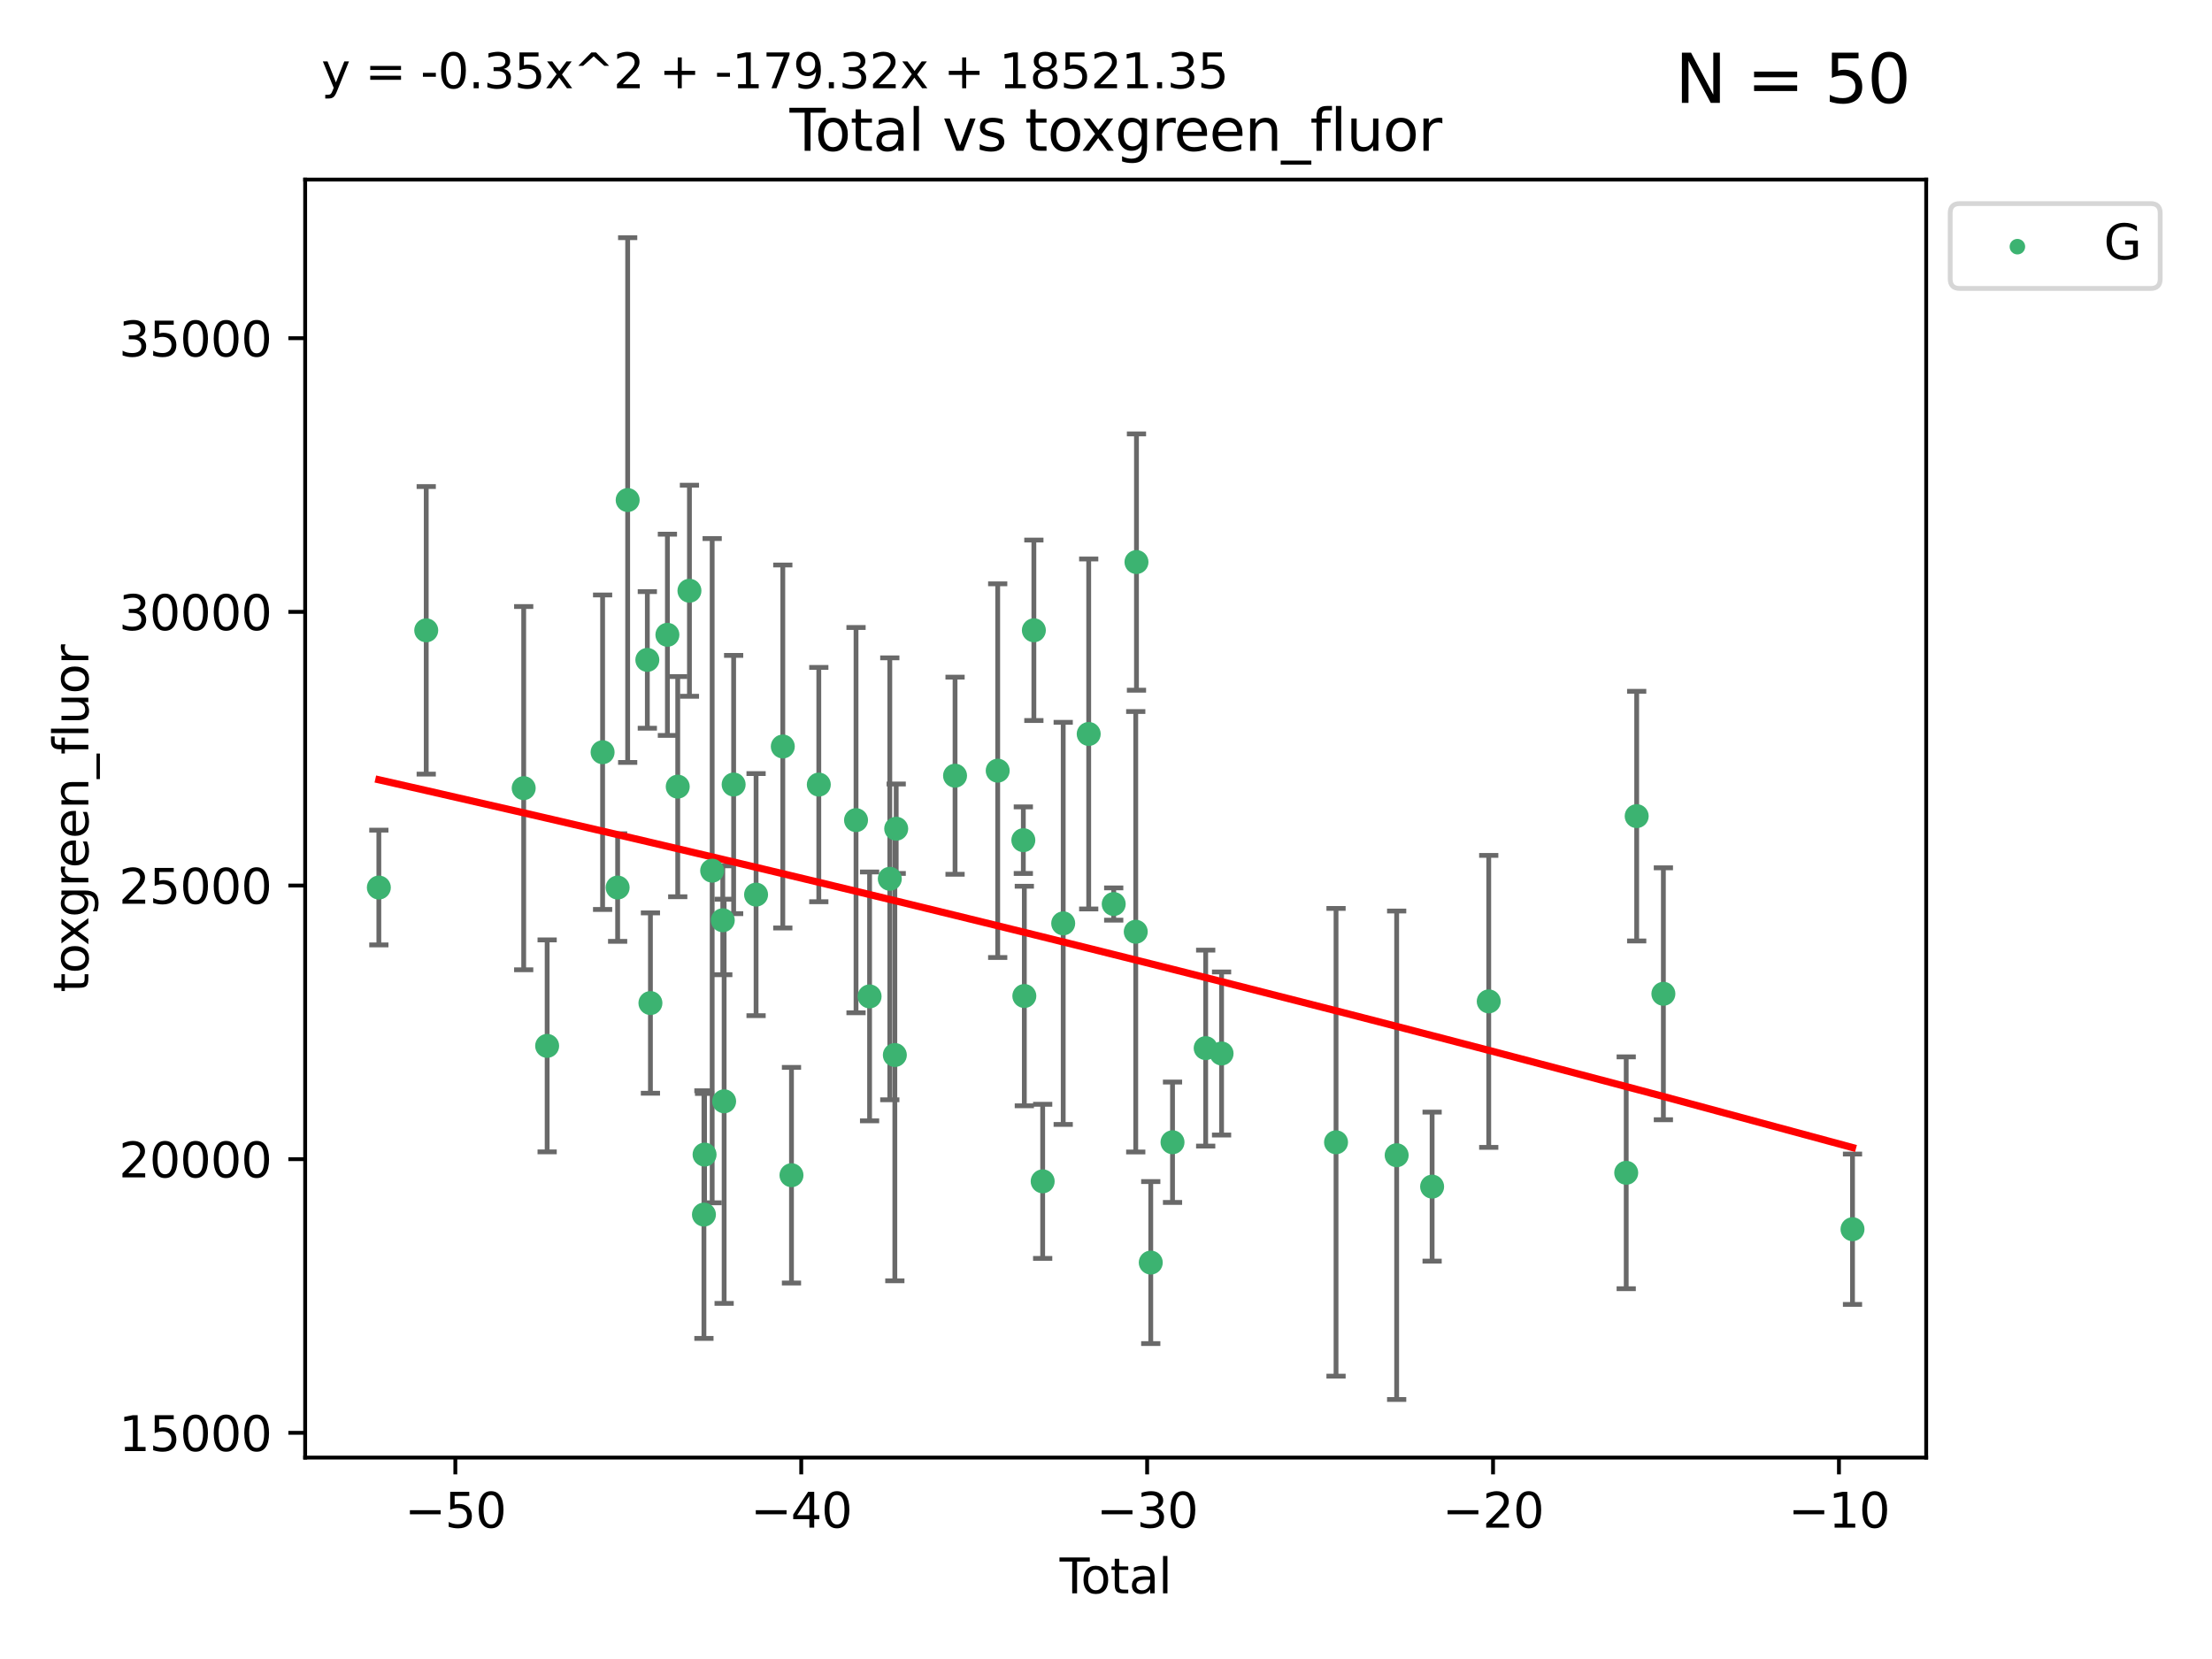 <?xml version="1.0" encoding="utf-8" standalone="no"?>
<!DOCTYPE svg PUBLIC "-//W3C//DTD SVG 1.1//EN"
  "http://www.w3.org/Graphics/SVG/1.1/DTD/svg11.dtd">
<svg xmlns:xlink="http://www.w3.org/1999/xlink" width="460.8pt" height="345.6pt" viewBox="0 0 460.8 345.6" xmlns="http://www.w3.org/2000/svg" version="1.1">
 <defs>
  <style type="text/css">*{stroke-linejoin: round; stroke-linecap: butt}</style>
 </defs>
 <g id="figure_1">
  <g id="patch_1">
   <path d="M 0 345.6 
L 460.8 345.6 
L 460.8 0 
L 0 0 
z
" style="fill: #ffffff"/>
  </g>
  <g id="axes_1">
   <g id="patch_2">
    <path d="M 63.571 303.64 
L 401.26 303.64 
L 401.26 37.411 
L 63.571 37.411 
z
" style="fill: #ffffff"/>
   </g>
   <g id="PathCollection_1">
    <defs>
     <path id="m274860a051" d="M 0 1.118 
C 0.297 1.118 0.581 1 0.791 0.791 
C 1 0.581 1.118 0.297 1.118 0 
C 1.118 -0.297 1 -0.581 0.791 -0.791 
C 0.581 -1 0.297 -1.118 0 -1.118 
C -0.297 -1.118 -0.581 -1 -0.791 -0.791 
C -1 -0.581 -1.118 -0.297 -1.118 0 
C -1.118 0.297 -1 0.581 -0.791 0.791 
C -0.581 1 -0.297 1.118 0 1.118 
z
" style="stroke: #3cb371"/>
    </defs>
    <g clip-path="url(#pc80947f5ad)">
     <use xlink:href="#m274860a051" x="78.921" y="184.891" style="fill: #3cb371; stroke: #3cb371"/>
     <use xlink:href="#m274860a051" x="88.792" y="131.311" style="fill: #3cb371; stroke: #3cb371"/>
     <use xlink:href="#m274860a051" x="109.096" y="164.185" style="fill: #3cb371; stroke: #3cb371"/>
     <use xlink:href="#m274860a051" x="113.98" y="217.876" style="fill: #3cb371; stroke: #3cb371"/>
     <use xlink:href="#m274860a051" x="125.533" y="156.702" style="fill: #3cb371; stroke: #3cb371"/>
     <use xlink:href="#m274860a051" x="128.664" y="184.893" style="fill: #3cb371; stroke: #3cb371"/>
     <use xlink:href="#m274860a051" x="130.755" y="104.172" style="fill: #3cb371; stroke: #3cb371"/>
     <use xlink:href="#m274860a051" x="134.852" y="137.469" style="fill: #3cb371; stroke: #3cb371"/>
     <use xlink:href="#m274860a051" x="135.497" y="208.956" style="fill: #3cb371; stroke: #3cb371"/>
     <use xlink:href="#m274860a051" x="139.033" y="132.24" style="fill: #3cb371; stroke: #3cb371"/>
     <use xlink:href="#m274860a051" x="141.185" y="163.873" style="fill: #3cb371; stroke: #3cb371"/>
     <use xlink:href="#m274860a051" x="143.623" y="123.063" style="fill: #3cb371; stroke: #3cb371"/>
     <use xlink:href="#m274860a051" x="146.642" y="253.019" style="fill: #3cb371; stroke: #3cb371"/>
     <use xlink:href="#m274860a051" x="146.775" y="240.522" style="fill: #3cb371; stroke: #3cb371"/>
     <use xlink:href="#m274860a051" x="148.358" y="181.376" style="fill: #3cb371; stroke: #3cb371"/>
     <use xlink:href="#m274860a051" x="150.568" y="191.705" style="fill: #3cb371; stroke: #3cb371"/>
     <use xlink:href="#m274860a051" x="150.85" y="229.421" style="fill: #3cb371; stroke: #3cb371"/>
     <use xlink:href="#m274860a051" x="152.831" y="163.43" style="fill: #3cb371; stroke: #3cb371"/>
     <use xlink:href="#m274860a051" x="157.504" y="186.366" style="fill: #3cb371; stroke: #3cb371"/>
     <use xlink:href="#m274860a051" x="163.072" y="155.508" style="fill: #3cb371; stroke: #3cb371"/>
     <use xlink:href="#m274860a051" x="164.88" y="244.816" style="fill: #3cb371; stroke: #3cb371"/>
     <use xlink:href="#m274860a051" x="170.572" y="163.442" style="fill: #3cb371; stroke: #3cb371"/>
     <use xlink:href="#m274860a051" x="178.327" y="170.85" style="fill: #3cb371; stroke: #3cb371"/>
     <use xlink:href="#m274860a051" x="181.15" y="207.57" style="fill: #3cb371; stroke: #3cb371"/>
     <use xlink:href="#m274860a051" x="185.362" y="183.07" style="fill: #3cb371; stroke: #3cb371"/>
     <use xlink:href="#m274860a051" x="186.412" y="219.779" style="fill: #3cb371; stroke: #3cb371"/>
     <use xlink:href="#m274860a051" x="186.695" y="172.638" style="fill: #3cb371; stroke: #3cb371"/>
     <use xlink:href="#m274860a051" x="198.955" y="161.592" style="fill: #3cb371; stroke: #3cb371"/>
     <use xlink:href="#m274860a051" x="207.84" y="160.543" style="fill: #3cb371; stroke: #3cb371"/>
     <use xlink:href="#m274860a051" x="213.179" y="175.023" style="fill: #3cb371; stroke: #3cb371"/>
     <use xlink:href="#m274860a051" x="213.387" y="207.486" style="fill: #3cb371; stroke: #3cb371"/>
     <use xlink:href="#m274860a051" x="215.374" y="131.299" style="fill: #3cb371; stroke: #3cb371"/>
     <use xlink:href="#m274860a051" x="217.208" y="246.092" style="fill: #3cb371; stroke: #3cb371"/>
     <use xlink:href="#m274860a051" x="221.485" y="192.354" style="fill: #3cb371; stroke: #3cb371"/>
     <use xlink:href="#m274860a051" x="226.798" y="152.899" style="fill: #3cb371; stroke: #3cb371"/>
     <use xlink:href="#m274860a051" x="232.007" y="188.327" style="fill: #3cb371; stroke: #3cb371"/>
     <use xlink:href="#m274860a051" x="236.597" y="194.101" style="fill: #3cb371; stroke: #3cb371"/>
     <use xlink:href="#m274860a051" x="236.748" y="117.085" style="fill: #3cb371; stroke: #3cb371"/>
     <use xlink:href="#m274860a051" x="239.724" y="263.017" style="fill: #3cb371; stroke: #3cb371"/>
     <use xlink:href="#m274860a051" x="244.258" y="237.951" style="fill: #3cb371; stroke: #3cb371"/>
     <use xlink:href="#m274860a051" x="251.167" y="218.342" style="fill: #3cb371; stroke: #3cb371"/>
     <use xlink:href="#m274860a051" x="254.476" y="219.463" style="fill: #3cb371; stroke: #3cb371"/>
     <use xlink:href="#m274860a051" x="278.321" y="237.957" style="fill: #3cb371; stroke: #3cb371"/>
     <use xlink:href="#m274860a051" x="290.95" y="240.658" style="fill: #3cb371; stroke: #3cb371"/>
     <use xlink:href="#m274860a051" x="298.336" y="247.196" style="fill: #3cb371; stroke: #3cb371"/>
     <use xlink:href="#m274860a051" x="310.132" y="208.607" style="fill: #3cb371; stroke: #3cb371"/>
     <use xlink:href="#m274860a051" x="338.77" y="244.314" style="fill: #3cb371; stroke: #3cb371"/>
     <use xlink:href="#m274860a051" x="340.952" y="170.014" style="fill: #3cb371; stroke: #3cb371"/>
     <use xlink:href="#m274860a051" x="346.513" y="207.023" style="fill: #3cb371; stroke: #3cb371"/>
     <use xlink:href="#m274860a051" x="385.911" y="256.066" style="fill: #3cb371; stroke: #3cb371"/>
    </g>
   </g>
   <g id="matplotlib.axis_1">
    <g id="xtick_1">
     <g id="line2d_1">
      <defs>
       <path id="m1e9ccffe07" d="M 0 0 
L 0 3.5 
" style="stroke: #000000; stroke-width: 0.8"/>
      </defs>
      <g>
       <use xlink:href="#m1e9ccffe07" x="94.856" y="303.64" style="stroke: #000000; stroke-width: 0.8"/>
      </g>
     </g>
     <g id="text_1">
      <!-- −50 -->
      <g transform="translate(84.304 318.238)scale(0.1 -0.1)">
       <defs>
        <path id="DejaVuSans-2212" d="M 678 2272 
L 4684 2272 
L 4684 1741 
L 678 1741 
L 678 2272 
z
" transform="scale(0.016)"/>
        <path id="DejaVuSans-35" d="M 691 4666 
L 3169 4666 
L 3169 4134 
L 1269 4134 
L 1269 2991 
Q 1406 3038 1543 3061 
Q 1681 3084 1819 3084 
Q 2600 3084 3056 2656 
Q 3513 2228 3513 1497 
Q 3513 744 3044 326 
Q 2575 -91 1722 -91 
Q 1428 -91 1123 -41 
Q 819 9 494 109 
L 494 744 
Q 775 591 1075 516 
Q 1375 441 1709 441 
Q 2250 441 2565 725 
Q 2881 1009 2881 1497 
Q 2881 1984 2565 2268 
Q 2250 2553 1709 2553 
Q 1456 2553 1204 2497 
Q 953 2441 691 2322 
L 691 4666 
z
" transform="scale(0.016)"/>
        <path id="DejaVuSans-30" d="M 2034 4250 
Q 1547 4250 1301 3770 
Q 1056 3291 1056 2328 
Q 1056 1369 1301 889 
Q 1547 409 2034 409 
Q 2525 409 2770 889 
Q 3016 1369 3016 2328 
Q 3016 3291 2770 3770 
Q 2525 4250 2034 4250 
z
M 2034 4750 
Q 2819 4750 3233 4129 
Q 3647 3509 3647 2328 
Q 3647 1150 3233 529 
Q 2819 -91 2034 -91 
Q 1250 -91 836 529 
Q 422 1150 422 2328 
Q 422 3509 836 4129 
Q 1250 4750 2034 4750 
z
" transform="scale(0.016)"/>
       </defs>
       <use xlink:href="#DejaVuSans-2212"/>
       <use xlink:href="#DejaVuSans-35" x="83.789"/>
       <use xlink:href="#DejaVuSans-30" x="147.412"/>
      </g>
     </g>
    </g>
    <g id="xtick_2">
     <g id="line2d_2">
      <g>
       <use xlink:href="#m1e9ccffe07" x="166.914" y="303.64" style="stroke: #000000; stroke-width: 0.8"/>
      </g>
     </g>
     <g id="text_2">
      <!-- −40 -->
      <g transform="translate(156.361 318.238)scale(0.1 -0.1)">
       <defs>
        <path id="DejaVuSans-34" d="M 2419 4116 
L 825 1625 
L 2419 1625 
L 2419 4116 
z
M 2253 4666 
L 3047 4666 
L 3047 1625 
L 3713 1625 
L 3713 1100 
L 3047 1100 
L 3047 0 
L 2419 0 
L 2419 1100 
L 313 1100 
L 313 1709 
L 2253 4666 
z
" transform="scale(0.016)"/>
       </defs>
       <use xlink:href="#DejaVuSans-2212"/>
       <use xlink:href="#DejaVuSans-34" x="83.789"/>
       <use xlink:href="#DejaVuSans-30" x="147.412"/>
      </g>
     </g>
    </g>
    <g id="xtick_3">
     <g id="line2d_3">
      <g>
       <use xlink:href="#m1e9ccffe07" x="238.971" y="303.64" style="stroke: #000000; stroke-width: 0.8"/>
      </g>
     </g>
     <g id="text_3">
      <!-- −30 -->
      <g transform="translate(228.419 318.238)scale(0.1 -0.1)">
       <defs>
        <path id="DejaVuSans-33" d="M 2597 2516 
Q 3050 2419 3304 2112 
Q 3559 1806 3559 1356 
Q 3559 666 3084 287 
Q 2609 -91 1734 -91 
Q 1441 -91 1130 -33 
Q 819 25 488 141 
L 488 750 
Q 750 597 1062 519 
Q 1375 441 1716 441 
Q 2309 441 2620 675 
Q 2931 909 2931 1356 
Q 2931 1769 2642 2001 
Q 2353 2234 1838 2234 
L 1294 2234 
L 1294 2753 
L 1863 2753 
Q 2328 2753 2575 2939 
Q 2822 3125 2822 3475 
Q 2822 3834 2567 4026 
Q 2313 4219 1838 4219 
Q 1578 4219 1281 4162 
Q 984 4106 628 3988 
L 628 4550 
Q 988 4650 1302 4700 
Q 1616 4750 1894 4750 
Q 2613 4750 3031 4423 
Q 3450 4097 3450 3541 
Q 3450 3153 3228 2886 
Q 3006 2619 2597 2516 
z
" transform="scale(0.016)"/>
       </defs>
       <use xlink:href="#DejaVuSans-2212"/>
       <use xlink:href="#DejaVuSans-33" x="83.789"/>
       <use xlink:href="#DejaVuSans-30" x="147.412"/>
      </g>
     </g>
    </g>
    <g id="xtick_4">
     <g id="line2d_4">
      <g>
       <use xlink:href="#m1e9ccffe07" x="311.029" y="303.64" style="stroke: #000000; stroke-width: 0.8"/>
      </g>
     </g>
     <g id="text_4">
      <!-- −20 -->
      <g transform="translate(300.476 318.238)scale(0.1 -0.1)">
       <defs>
        <path id="DejaVuSans-32" d="M 1228 531 
L 3431 531 
L 3431 0 
L 469 0 
L 469 531 
Q 828 903 1448 1529 
Q 2069 2156 2228 2338 
Q 2531 2678 2651 2914 
Q 2772 3150 2772 3378 
Q 2772 3750 2511 3984 
Q 2250 4219 1831 4219 
Q 1534 4219 1204 4116 
Q 875 4013 500 3803 
L 500 4441 
Q 881 4594 1212 4672 
Q 1544 4750 1819 4750 
Q 2544 4750 2975 4387 
Q 3406 4025 3406 3419 
Q 3406 3131 3298 2873 
Q 3191 2616 2906 2266 
Q 2828 2175 2409 1742 
Q 1991 1309 1228 531 
z
" transform="scale(0.016)"/>
       </defs>
       <use xlink:href="#DejaVuSans-2212"/>
       <use xlink:href="#DejaVuSans-32" x="83.789"/>
       <use xlink:href="#DejaVuSans-30" x="147.412"/>
      </g>
     </g>
    </g>
    <g id="xtick_5">
     <g id="line2d_5">
      <g>
       <use xlink:href="#m1e9ccffe07" x="383.086" y="303.64" style="stroke: #000000; stroke-width: 0.8"/>
      </g>
     </g>
     <g id="text_5">
      <!-- −10 -->
      <g transform="translate(372.534 318.238)scale(0.1 -0.1)">
       <defs>
        <path id="DejaVuSans-31" d="M 794 531 
L 1825 531 
L 1825 4091 
L 703 3866 
L 703 4441 
L 1819 4666 
L 2450 4666 
L 2450 531 
L 3481 531 
L 3481 0 
L 794 0 
L 794 531 
z
" transform="scale(0.016)"/>
       </defs>
       <use xlink:href="#DejaVuSans-2212"/>
       <use xlink:href="#DejaVuSans-31" x="83.789"/>
       <use xlink:href="#DejaVuSans-30" x="147.412"/>
      </g>
     </g>
    </g>
    <g id="text_6">
     <!-- Total -->
     <g transform="translate(220.739 331.917)scale(0.1 -0.1)">
      <defs>
       <path id="DejaVuSans-54" d="M -19 4666 
L 3928 4666 
L 3928 4134 
L 2272 4134 
L 2272 0 
L 1638 0 
L 1638 4134 
L -19 4134 
L -19 4666 
z
" transform="scale(0.016)"/>
       <path id="DejaVuSans-6f" d="M 1959 3097 
Q 1497 3097 1228 2736 
Q 959 2375 959 1747 
Q 959 1119 1226 758 
Q 1494 397 1959 397 
Q 2419 397 2687 759 
Q 2956 1122 2956 1747 
Q 2956 2369 2687 2733 
Q 2419 3097 1959 3097 
z
M 1959 3584 
Q 2709 3584 3137 3096 
Q 3566 2609 3566 1747 
Q 3566 888 3137 398 
Q 2709 -91 1959 -91 
Q 1206 -91 779 398 
Q 353 888 353 1747 
Q 353 2609 779 3096 
Q 1206 3584 1959 3584 
z
" transform="scale(0.016)"/>
       <path id="DejaVuSans-74" d="M 1172 4494 
L 1172 3500 
L 2356 3500 
L 2356 3053 
L 1172 3053 
L 1172 1153 
Q 1172 725 1289 603 
Q 1406 481 1766 481 
L 2356 481 
L 2356 0 
L 1766 0 
Q 1100 0 847 248 
Q 594 497 594 1153 
L 594 3053 
L 172 3053 
L 172 3500 
L 594 3500 
L 594 4494 
L 1172 4494 
z
" transform="scale(0.016)"/>
       <path id="DejaVuSans-61" d="M 2194 1759 
Q 1497 1759 1228 1600 
Q 959 1441 959 1056 
Q 959 750 1161 570 
Q 1363 391 1709 391 
Q 2188 391 2477 730 
Q 2766 1069 2766 1631 
L 2766 1759 
L 2194 1759 
z
M 3341 1997 
L 3341 0 
L 2766 0 
L 2766 531 
Q 2569 213 2275 61 
Q 1981 -91 1556 -91 
Q 1019 -91 701 211 
Q 384 513 384 1019 
Q 384 1609 779 1909 
Q 1175 2209 1959 2209 
L 2766 2209 
L 2766 2266 
Q 2766 2663 2505 2880 
Q 2244 3097 1772 3097 
Q 1472 3097 1187 3025 
Q 903 2953 641 2809 
L 641 3341 
Q 956 3463 1253 3523 
Q 1550 3584 1831 3584 
Q 2591 3584 2966 3190 
Q 3341 2797 3341 1997 
z
" transform="scale(0.016)"/>
       <path id="DejaVuSans-6c" d="M 603 4863 
L 1178 4863 
L 1178 0 
L 603 0 
L 603 4863 
z
" transform="scale(0.016)"/>
      </defs>
      <use xlink:href="#DejaVuSans-54"/>
      <use xlink:href="#DejaVuSans-6f" x="44.084"/>
      <use xlink:href="#DejaVuSans-74" x="105.266"/>
      <use xlink:href="#DejaVuSans-61" x="144.475"/>
      <use xlink:href="#DejaVuSans-6c" x="205.754"/>
     </g>
    </g>
   </g>
   <g id="matplotlib.axis_2">
    <g id="ytick_1">
     <g id="line2d_6">
      <defs>
       <path id="mdd8351ba05" d="M 0 0 
L -3.5 0 
" style="stroke: #000000; stroke-width: 0.8"/>
      </defs>
      <g>
       <use xlink:href="#mdd8351ba05" x="63.571" y="298.481" style="stroke: #000000; stroke-width: 0.8"/>
      </g>
     </g>
     <g id="text_7">
      <!-- 15000 -->
      <g transform="translate(24.759 302.28)scale(0.1 -0.1)">
       <use xlink:href="#DejaVuSans-31"/>
       <use xlink:href="#DejaVuSans-35" x="63.623"/>
       <use xlink:href="#DejaVuSans-30" x="127.246"/>
       <use xlink:href="#DejaVuSans-30" x="190.869"/>
       <use xlink:href="#DejaVuSans-30" x="254.492"/>
      </g>
     </g>
    </g>
    <g id="ytick_2">
     <g id="line2d_7">
      <g>
       <use xlink:href="#mdd8351ba05" x="63.571" y="241.475" style="stroke: #000000; stroke-width: 0.8"/>
      </g>
     </g>
     <g id="text_8">
      <!-- 20000 -->
      <g transform="translate(24.759 245.274)scale(0.1 -0.1)">
       <use xlink:href="#DejaVuSans-32"/>
       <use xlink:href="#DejaVuSans-30" x="63.623"/>
       <use xlink:href="#DejaVuSans-30" x="127.246"/>
       <use xlink:href="#DejaVuSans-30" x="190.869"/>
       <use xlink:href="#DejaVuSans-30" x="254.492"/>
      </g>
     </g>
    </g>
    <g id="ytick_3">
     <g id="line2d_8">
      <g>
       <use xlink:href="#mdd8351ba05" x="63.571" y="184.469" style="stroke: #000000; stroke-width: 0.8"/>
      </g>
     </g>
     <g id="text_9">
      <!-- 25000 -->
      <g transform="translate(24.759 188.268)scale(0.1 -0.1)">
       <use xlink:href="#DejaVuSans-32"/>
       <use xlink:href="#DejaVuSans-35" x="63.623"/>
       <use xlink:href="#DejaVuSans-30" x="127.246"/>
       <use xlink:href="#DejaVuSans-30" x="190.869"/>
       <use xlink:href="#DejaVuSans-30" x="254.492"/>
      </g>
     </g>
    </g>
    <g id="ytick_4">
     <g id="line2d_9">
      <g>
       <use xlink:href="#mdd8351ba05" x="63.571" y="127.463" style="stroke: #000000; stroke-width: 0.8"/>
      </g>
     </g>
     <g id="text_10">
      <!-- 30000 -->
      <g transform="translate(24.759 131.263)scale(0.1 -0.1)">
       <use xlink:href="#DejaVuSans-33"/>
       <use xlink:href="#DejaVuSans-30" x="63.623"/>
       <use xlink:href="#DejaVuSans-30" x="127.246"/>
       <use xlink:href="#DejaVuSans-30" x="190.869"/>
       <use xlink:href="#DejaVuSans-30" x="254.492"/>
      </g>
     </g>
    </g>
    <g id="ytick_5">
     <g id="line2d_10">
      <g>
       <use xlink:href="#mdd8351ba05" x="63.571" y="70.458" style="stroke: #000000; stroke-width: 0.8"/>
      </g>
     </g>
     <g id="text_11">
      <!-- 35000 -->
      <g transform="translate(24.759 74.257)scale(0.1 -0.1)">
       <use xlink:href="#DejaVuSans-33"/>
       <use xlink:href="#DejaVuSans-35" x="63.623"/>
       <use xlink:href="#DejaVuSans-30" x="127.246"/>
       <use xlink:href="#DejaVuSans-30" x="190.869"/>
       <use xlink:href="#DejaVuSans-30" x="254.492"/>
      </g>
     </g>
    </g>
    <g id="text_12">
     <!-- toxgreen_fluor -->
     <g transform="translate(18.401 206.72)rotate(-90)scale(0.1 -0.1)">
      <defs>
       <path id="DejaVuSans-78" d="M 3513 3500 
L 2247 1797 
L 3578 0 
L 2900 0 
L 1881 1375 
L 863 0 
L 184 0 
L 1544 1831 
L 300 3500 
L 978 3500 
L 1906 2253 
L 2834 3500 
L 3513 3500 
z
" transform="scale(0.016)"/>
       <path id="DejaVuSans-67" d="M 2906 1791 
Q 2906 2416 2648 2759 
Q 2391 3103 1925 3103 
Q 1463 3103 1205 2759 
Q 947 2416 947 1791 
Q 947 1169 1205 825 
Q 1463 481 1925 481 
Q 2391 481 2648 825 
Q 2906 1169 2906 1791 
z
M 3481 434 
Q 3481 -459 3084 -895 
Q 2688 -1331 1869 -1331 
Q 1566 -1331 1297 -1286 
Q 1028 -1241 775 -1147 
L 775 -588 
Q 1028 -725 1275 -790 
Q 1522 -856 1778 -856 
Q 2344 -856 2625 -561 
Q 2906 -266 2906 331 
L 2906 616 
Q 2728 306 2450 153 
Q 2172 0 1784 0 
Q 1141 0 747 490 
Q 353 981 353 1791 
Q 353 2603 747 3093 
Q 1141 3584 1784 3584 
Q 2172 3584 2450 3431 
Q 2728 3278 2906 2969 
L 2906 3500 
L 3481 3500 
L 3481 434 
z
" transform="scale(0.016)"/>
       <path id="DejaVuSans-72" d="M 2631 2963 
Q 2534 3019 2420 3045 
Q 2306 3072 2169 3072 
Q 1681 3072 1420 2755 
Q 1159 2438 1159 1844 
L 1159 0 
L 581 0 
L 581 3500 
L 1159 3500 
L 1159 2956 
Q 1341 3275 1631 3429 
Q 1922 3584 2338 3584 
Q 2397 3584 2469 3576 
Q 2541 3569 2628 3553 
L 2631 2963 
z
" transform="scale(0.016)"/>
       <path id="DejaVuSans-65" d="M 3597 1894 
L 3597 1613 
L 953 1613 
Q 991 1019 1311 708 
Q 1631 397 2203 397 
Q 2534 397 2845 478 
Q 3156 559 3463 722 
L 3463 178 
Q 3153 47 2828 -22 
Q 2503 -91 2169 -91 
Q 1331 -91 842 396 
Q 353 884 353 1716 
Q 353 2575 817 3079 
Q 1281 3584 2069 3584 
Q 2775 3584 3186 3129 
Q 3597 2675 3597 1894 
z
M 3022 2063 
Q 3016 2534 2758 2815 
Q 2500 3097 2075 3097 
Q 1594 3097 1305 2825 
Q 1016 2553 972 2059 
L 3022 2063 
z
" transform="scale(0.016)"/>
       <path id="DejaVuSans-6e" d="M 3513 2113 
L 3513 0 
L 2938 0 
L 2938 2094 
Q 2938 2591 2744 2837 
Q 2550 3084 2163 3084 
Q 1697 3084 1428 2787 
Q 1159 2491 1159 1978 
L 1159 0 
L 581 0 
L 581 3500 
L 1159 3500 
L 1159 2956 
Q 1366 3272 1645 3428 
Q 1925 3584 2291 3584 
Q 2894 3584 3203 3211 
Q 3513 2838 3513 2113 
z
" transform="scale(0.016)"/>
       <path id="DejaVuSans-5f" d="M 3263 -1063 
L 3263 -1509 
L -63 -1509 
L -63 -1063 
L 3263 -1063 
z
" transform="scale(0.016)"/>
       <path id="DejaVuSans-66" d="M 2375 4863 
L 2375 4384 
L 1825 4384 
Q 1516 4384 1395 4259 
Q 1275 4134 1275 3809 
L 1275 3500 
L 2222 3500 
L 2222 3053 
L 1275 3053 
L 1275 0 
L 697 0 
L 697 3053 
L 147 3053 
L 147 3500 
L 697 3500 
L 697 3744 
Q 697 4328 969 4595 
Q 1241 4863 1831 4863 
L 2375 4863 
z
" transform="scale(0.016)"/>
       <path id="DejaVuSans-75" d="M 544 1381 
L 544 3500 
L 1119 3500 
L 1119 1403 
Q 1119 906 1312 657 
Q 1506 409 1894 409 
Q 2359 409 2629 706 
Q 2900 1003 2900 1516 
L 2900 3500 
L 3475 3500 
L 3475 0 
L 2900 0 
L 2900 538 
Q 2691 219 2414 64 
Q 2138 -91 1772 -91 
Q 1169 -91 856 284 
Q 544 659 544 1381 
z
M 1991 3584 
L 1991 3584 
z
" transform="scale(0.016)"/>
      </defs>
      <use xlink:href="#DejaVuSans-74"/>
      <use xlink:href="#DejaVuSans-6f" x="39.209"/>
      <use xlink:href="#DejaVuSans-78" x="97.266"/>
      <use xlink:href="#DejaVuSans-67" x="156.445"/>
      <use xlink:href="#DejaVuSans-72" x="219.922"/>
      <use xlink:href="#DejaVuSans-65" x="258.785"/>
      <use xlink:href="#DejaVuSans-65" x="320.309"/>
      <use xlink:href="#DejaVuSans-6e" x="381.832"/>
      <use xlink:href="#DejaVuSans-5f" x="445.211"/>
      <use xlink:href="#DejaVuSans-66" x="495.211"/>
      <use xlink:href="#DejaVuSans-6c" x="530.416"/>
      <use xlink:href="#DejaVuSans-75" x="558.199"/>
      <use xlink:href="#DejaVuSans-6f" x="621.578"/>
      <use xlink:href="#DejaVuSans-72" x="682.76"/>
     </g>
    </g>
   </g>
   <g id="LineCollection_1">
    <path d="M 78.921 196.843 
L 78.921 172.938 
" clip-path="url(#pc80947f5ad)" style="fill: none; stroke: #696969"/>
    <path d="M 88.792 161.264 
L 88.792 101.358 
" clip-path="url(#pc80947f5ad)" style="fill: none; stroke: #696969"/>
    <path d="M 109.096 202.018 
L 109.096 126.353 
" clip-path="url(#pc80947f5ad)" style="fill: none; stroke: #696969"/>
    <path d="M 113.98 239.955 
L 113.98 195.797 
" clip-path="url(#pc80947f5ad)" style="fill: none; stroke: #696969"/>
    <path d="M 125.533 189.458 
L 125.533 123.946 
" clip-path="url(#pc80947f5ad)" style="fill: none; stroke: #696969"/>
    <path d="M 128.664 196.101 
L 128.664 173.685 
" clip-path="url(#pc80947f5ad)" style="fill: none; stroke: #696969"/>
    <path d="M 130.755 158.831 
L 130.755 49.513 
" clip-path="url(#pc80947f5ad)" style="fill: none; stroke: #696969"/>
    <path d="M 134.852 151.699 
L 134.852 123.239 
" clip-path="url(#pc80947f5ad)" style="fill: none; stroke: #696969"/>
    <path d="M 135.497 227.743 
L 135.497 190.169 
" clip-path="url(#pc80947f5ad)" style="fill: none; stroke: #696969"/>
    <path d="M 139.033 153.198 
L 139.033 111.281 
" clip-path="url(#pc80947f5ad)" style="fill: none; stroke: #696969"/>
    <path d="M 141.185 186.805 
L 141.185 140.941 
" clip-path="url(#pc80947f5ad)" style="fill: none; stroke: #696969"/>
    <path d="M 143.623 145.046 
L 143.623 101.081 
" clip-path="url(#pc80947f5ad)" style="fill: none; stroke: #696969"/>
    <path d="M 146.642 278.815 
L 146.642 227.224 
" clip-path="url(#pc80947f5ad)" style="fill: none; stroke: #696969"/>
    <path d="M 146.775 253.262 
L 146.775 227.782 
" clip-path="url(#pc80947f5ad)" style="fill: none; stroke: #696969"/>
    <path d="M 148.358 250.563 
L 148.358 112.19 
" clip-path="url(#pc80947f5ad)" style="fill: none; stroke: #696969"/>
    <path d="M 150.568 203.047 
L 150.568 180.363 
" clip-path="url(#pc80947f5ad)" style="fill: none; stroke: #696969"/>
    <path d="M 150.85 271.525 
L 150.85 187.317 
" clip-path="url(#pc80947f5ad)" style="fill: none; stroke: #696969"/>
    <path d="M 152.831 190.329 
L 152.831 136.532 
" clip-path="url(#pc80947f5ad)" style="fill: none; stroke: #696969"/>
    <path d="M 157.504 211.58 
L 157.504 161.153 
" clip-path="url(#pc80947f5ad)" style="fill: none; stroke: #696969"/>
    <path d="M 163.072 193.315 
L 163.072 117.701 
" clip-path="url(#pc80947f5ad)" style="fill: none; stroke: #696969"/>
    <path d="M 164.88 267.277 
L 164.88 222.356 
" clip-path="url(#pc80947f5ad)" style="fill: none; stroke: #696969"/>
    <path d="M 170.572 187.848 
L 170.572 139.036 
" clip-path="url(#pc80947f5ad)" style="fill: none; stroke: #696969"/>
    <path d="M 178.327 210.979 
L 178.327 130.72 
" clip-path="url(#pc80947f5ad)" style="fill: none; stroke: #696969"/>
    <path d="M 181.15 233.489 
L 181.15 181.651 
" clip-path="url(#pc80947f5ad)" style="fill: none; stroke: #696969"/>
    <path d="M 185.362 229.1 
L 185.362 137.04 
" clip-path="url(#pc80947f5ad)" style="fill: none; stroke: #696969"/>
    <path d="M 186.412 266.813 
L 186.412 172.745 
" clip-path="url(#pc80947f5ad)" style="fill: none; stroke: #696969"/>
    <path d="M 186.695 181.958 
L 186.695 163.318 
" clip-path="url(#pc80947f5ad)" style="fill: none; stroke: #696969"/>
    <path d="M 198.955 182.124 
L 198.955 141.059 
" clip-path="url(#pc80947f5ad)" style="fill: none; stroke: #696969"/>
    <path d="M 207.84 199.464 
L 207.84 121.623 
" clip-path="url(#pc80947f5ad)" style="fill: none; stroke: #696969"/>
    <path d="M 213.179 181.96 
L 213.179 168.086 
" clip-path="url(#pc80947f5ad)" style="fill: none; stroke: #696969"/>
    <path d="M 213.387 230.354 
L 213.387 184.618 
" clip-path="url(#pc80947f5ad)" style="fill: none; stroke: #696969"/>
    <path d="M 215.374 150.098 
L 215.374 112.499 
" clip-path="url(#pc80947f5ad)" style="fill: none; stroke: #696969"/>
    <path d="M 217.208 262.142 
L 217.208 230.042 
" clip-path="url(#pc80947f5ad)" style="fill: none; stroke: #696969"/>
    <path d="M 221.485 234.237 
L 221.485 150.471 
" clip-path="url(#pc80947f5ad)" style="fill: none; stroke: #696969"/>
    <path d="M 226.798 189.35 
L 226.798 116.448 
" clip-path="url(#pc80947f5ad)" style="fill: none; stroke: #696969"/>
    <path d="M 232.007 191.686 
L 232.007 184.968 
" clip-path="url(#pc80947f5ad)" style="fill: none; stroke: #696969"/>
    <path d="M 236.597 239.977 
L 236.597 148.224 
" clip-path="url(#pc80947f5ad)" style="fill: none; stroke: #696969"/>
    <path d="M 236.748 143.781 
L 236.748 90.389 
" clip-path="url(#pc80947f5ad)" style="fill: none; stroke: #696969"/>
    <path d="M 239.724 279.891 
L 239.724 246.142 
" clip-path="url(#pc80947f5ad)" style="fill: none; stroke: #696969"/>
    <path d="M 244.258 250.49 
L 244.258 225.412 
" clip-path="url(#pc80947f5ad)" style="fill: none; stroke: #696969"/>
    <path d="M 251.167 238.752 
L 251.167 197.932 
" clip-path="url(#pc80947f5ad)" style="fill: none; stroke: #696969"/>
    <path d="M 254.476 236.447 
L 254.476 202.478 
" clip-path="url(#pc80947f5ad)" style="fill: none; stroke: #696969"/>
    <path d="M 278.321 286.673 
L 278.321 189.242 
" clip-path="url(#pc80947f5ad)" style="fill: none; stroke: #696969"/>
    <path d="M 290.95 291.539 
L 290.95 189.778 
" clip-path="url(#pc80947f5ad)" style="fill: none; stroke: #696969"/>
    <path d="M 298.336 262.719 
L 298.336 231.673 
" clip-path="url(#pc80947f5ad)" style="fill: none; stroke: #696969"/>
    <path d="M 310.132 239.021 
L 310.132 178.192 
" clip-path="url(#pc80947f5ad)" style="fill: none; stroke: #696969"/>
    <path d="M 338.77 268.463 
L 338.77 220.165 
" clip-path="url(#pc80947f5ad)" style="fill: none; stroke: #696969"/>
    <path d="M 340.952 196.017 
L 340.952 144.011 
" clip-path="url(#pc80947f5ad)" style="fill: none; stroke: #696969"/>
    <path d="M 346.513 233.263 
L 346.513 180.782 
" clip-path="url(#pc80947f5ad)" style="fill: none; stroke: #696969"/>
    <path d="M 385.911 271.727 
L 385.911 240.405 
" clip-path="url(#pc80947f5ad)" style="fill: none; stroke: #696969"/>
   </g>
   <g id="line2d_11">
    <defs>
     <path id="m82b55303de" d="M 2 0 
L -2 -0 
" style="stroke: #696969"/>
    </defs>
    <g clip-path="url(#pc80947f5ad)">
     <use xlink:href="#m82b55303de" x="78.921" y="196.843" style="fill: #696969; stroke: #696969"/>
     <use xlink:href="#m82b55303de" x="88.792" y="161.264" style="fill: #696969; stroke: #696969"/>
     <use xlink:href="#m82b55303de" x="109.096" y="202.018" style="fill: #696969; stroke: #696969"/>
     <use xlink:href="#m82b55303de" x="113.98" y="239.955" style="fill: #696969; stroke: #696969"/>
     <use xlink:href="#m82b55303de" x="125.533" y="189.458" style="fill: #696969; stroke: #696969"/>
     <use xlink:href="#m82b55303de" x="128.664" y="196.101" style="fill: #696969; stroke: #696969"/>
     <use xlink:href="#m82b55303de" x="130.755" y="158.831" style="fill: #696969; stroke: #696969"/>
     <use xlink:href="#m82b55303de" x="134.852" y="151.699" style="fill: #696969; stroke: #696969"/>
     <use xlink:href="#m82b55303de" x="135.497" y="227.743" style="fill: #696969; stroke: #696969"/>
     <use xlink:href="#m82b55303de" x="139.033" y="153.198" style="fill: #696969; stroke: #696969"/>
     <use xlink:href="#m82b55303de" x="141.185" y="186.805" style="fill: #696969; stroke: #696969"/>
     <use xlink:href="#m82b55303de" x="143.623" y="145.046" style="fill: #696969; stroke: #696969"/>
     <use xlink:href="#m82b55303de" x="146.642" y="278.815" style="fill: #696969; stroke: #696969"/>
     <use xlink:href="#m82b55303de" x="146.775" y="253.262" style="fill: #696969; stroke: #696969"/>
     <use xlink:href="#m82b55303de" x="148.358" y="250.563" style="fill: #696969; stroke: #696969"/>
     <use xlink:href="#m82b55303de" x="150.568" y="203.047" style="fill: #696969; stroke: #696969"/>
     <use xlink:href="#m82b55303de" x="150.85" y="271.525" style="fill: #696969; stroke: #696969"/>
     <use xlink:href="#m82b55303de" x="152.831" y="190.329" style="fill: #696969; stroke: #696969"/>
     <use xlink:href="#m82b55303de" x="157.504" y="211.58" style="fill: #696969; stroke: #696969"/>
     <use xlink:href="#m82b55303de" x="163.072" y="193.315" style="fill: #696969; stroke: #696969"/>
     <use xlink:href="#m82b55303de" x="164.88" y="267.277" style="fill: #696969; stroke: #696969"/>
     <use xlink:href="#m82b55303de" x="170.572" y="187.848" style="fill: #696969; stroke: #696969"/>
     <use xlink:href="#m82b55303de" x="178.327" y="210.979" style="fill: #696969; stroke: #696969"/>
     <use xlink:href="#m82b55303de" x="181.15" y="233.489" style="fill: #696969; stroke: #696969"/>
     <use xlink:href="#m82b55303de" x="185.362" y="229.1" style="fill: #696969; stroke: #696969"/>
     <use xlink:href="#m82b55303de" x="186.412" y="266.813" style="fill: #696969; stroke: #696969"/>
     <use xlink:href="#m82b55303de" x="186.695" y="181.958" style="fill: #696969; stroke: #696969"/>
     <use xlink:href="#m82b55303de" x="198.955" y="182.124" style="fill: #696969; stroke: #696969"/>
     <use xlink:href="#m82b55303de" x="207.84" y="199.464" style="fill: #696969; stroke: #696969"/>
     <use xlink:href="#m82b55303de" x="213.179" y="181.96" style="fill: #696969; stroke: #696969"/>
     <use xlink:href="#m82b55303de" x="213.387" y="230.354" style="fill: #696969; stroke: #696969"/>
     <use xlink:href="#m82b55303de" x="215.374" y="150.098" style="fill: #696969; stroke: #696969"/>
     <use xlink:href="#m82b55303de" x="217.208" y="262.142" style="fill: #696969; stroke: #696969"/>
     <use xlink:href="#m82b55303de" x="221.485" y="234.237" style="fill: #696969; stroke: #696969"/>
     <use xlink:href="#m82b55303de" x="226.798" y="189.35" style="fill: #696969; stroke: #696969"/>
     <use xlink:href="#m82b55303de" x="232.007" y="191.686" style="fill: #696969; stroke: #696969"/>
     <use xlink:href="#m82b55303de" x="236.597" y="239.977" style="fill: #696969; stroke: #696969"/>
     <use xlink:href="#m82b55303de" x="236.748" y="143.781" style="fill: #696969; stroke: #696969"/>
     <use xlink:href="#m82b55303de" x="239.724" y="279.891" style="fill: #696969; stroke: #696969"/>
     <use xlink:href="#m82b55303de" x="244.258" y="250.49" style="fill: #696969; stroke: #696969"/>
     <use xlink:href="#m82b55303de" x="251.167" y="238.752" style="fill: #696969; stroke: #696969"/>
     <use xlink:href="#m82b55303de" x="254.476" y="236.447" style="fill: #696969; stroke: #696969"/>
     <use xlink:href="#m82b55303de" x="278.321" y="286.673" style="fill: #696969; stroke: #696969"/>
     <use xlink:href="#m82b55303de" x="290.95" y="291.539" style="fill: #696969; stroke: #696969"/>
     <use xlink:href="#m82b55303de" x="298.336" y="262.719" style="fill: #696969; stroke: #696969"/>
     <use xlink:href="#m82b55303de" x="310.132" y="239.021" style="fill: #696969; stroke: #696969"/>
     <use xlink:href="#m82b55303de" x="338.77" y="268.463" style="fill: #696969; stroke: #696969"/>
     <use xlink:href="#m82b55303de" x="340.952" y="196.017" style="fill: #696969; stroke: #696969"/>
     <use xlink:href="#m82b55303de" x="346.513" y="233.263" style="fill: #696969; stroke: #696969"/>
     <use xlink:href="#m82b55303de" x="385.911" y="271.727" style="fill: #696969; stroke: #696969"/>
    </g>
   </g>
   <g id="line2d_12">
    <g clip-path="url(#pc80947f5ad)">
     <use xlink:href="#m82b55303de" x="78.921" y="172.938" style="fill: #696969; stroke: #696969"/>
     <use xlink:href="#m82b55303de" x="88.792" y="101.358" style="fill: #696969; stroke: #696969"/>
     <use xlink:href="#m82b55303de" x="109.096" y="126.353" style="fill: #696969; stroke: #696969"/>
     <use xlink:href="#m82b55303de" x="113.98" y="195.797" style="fill: #696969; stroke: #696969"/>
     <use xlink:href="#m82b55303de" x="125.533" y="123.946" style="fill: #696969; stroke: #696969"/>
     <use xlink:href="#m82b55303de" x="128.664" y="173.685" style="fill: #696969; stroke: #696969"/>
     <use xlink:href="#m82b55303de" x="130.755" y="49.513" style="fill: #696969; stroke: #696969"/>
     <use xlink:href="#m82b55303de" x="134.852" y="123.239" style="fill: #696969; stroke: #696969"/>
     <use xlink:href="#m82b55303de" x="135.497" y="190.169" style="fill: #696969; stroke: #696969"/>
     <use xlink:href="#m82b55303de" x="139.033" y="111.281" style="fill: #696969; stroke: #696969"/>
     <use xlink:href="#m82b55303de" x="141.185" y="140.941" style="fill: #696969; stroke: #696969"/>
     <use xlink:href="#m82b55303de" x="143.623" y="101.081" style="fill: #696969; stroke: #696969"/>
     <use xlink:href="#m82b55303de" x="146.642" y="227.224" style="fill: #696969; stroke: #696969"/>
     <use xlink:href="#m82b55303de" x="146.775" y="227.782" style="fill: #696969; stroke: #696969"/>
     <use xlink:href="#m82b55303de" x="148.358" y="112.19" style="fill: #696969; stroke: #696969"/>
     <use xlink:href="#m82b55303de" x="150.568" y="180.363" style="fill: #696969; stroke: #696969"/>
     <use xlink:href="#m82b55303de" x="150.85" y="187.317" style="fill: #696969; stroke: #696969"/>
     <use xlink:href="#m82b55303de" x="152.831" y="136.532" style="fill: #696969; stroke: #696969"/>
     <use xlink:href="#m82b55303de" x="157.504" y="161.153" style="fill: #696969; stroke: #696969"/>
     <use xlink:href="#m82b55303de" x="163.072" y="117.701" style="fill: #696969; stroke: #696969"/>
     <use xlink:href="#m82b55303de" x="164.88" y="222.356" style="fill: #696969; stroke: #696969"/>
     <use xlink:href="#m82b55303de" x="170.572" y="139.036" style="fill: #696969; stroke: #696969"/>
     <use xlink:href="#m82b55303de" x="178.327" y="130.72" style="fill: #696969; stroke: #696969"/>
     <use xlink:href="#m82b55303de" x="181.15" y="181.651" style="fill: #696969; stroke: #696969"/>
     <use xlink:href="#m82b55303de" x="185.362" y="137.04" style="fill: #696969; stroke: #696969"/>
     <use xlink:href="#m82b55303de" x="186.412" y="172.745" style="fill: #696969; stroke: #696969"/>
     <use xlink:href="#m82b55303de" x="186.695" y="163.318" style="fill: #696969; stroke: #696969"/>
     <use xlink:href="#m82b55303de" x="198.955" y="141.059" style="fill: #696969; stroke: #696969"/>
     <use xlink:href="#m82b55303de" x="207.84" y="121.623" style="fill: #696969; stroke: #696969"/>
     <use xlink:href="#m82b55303de" x="213.179" y="168.086" style="fill: #696969; stroke: #696969"/>
     <use xlink:href="#m82b55303de" x="213.387" y="184.618" style="fill: #696969; stroke: #696969"/>
     <use xlink:href="#m82b55303de" x="215.374" y="112.499" style="fill: #696969; stroke: #696969"/>
     <use xlink:href="#m82b55303de" x="217.208" y="230.042" style="fill: #696969; stroke: #696969"/>
     <use xlink:href="#m82b55303de" x="221.485" y="150.471" style="fill: #696969; stroke: #696969"/>
     <use xlink:href="#m82b55303de" x="226.798" y="116.448" style="fill: #696969; stroke: #696969"/>
     <use xlink:href="#m82b55303de" x="232.007" y="184.968" style="fill: #696969; stroke: #696969"/>
     <use xlink:href="#m82b55303de" x="236.597" y="148.224" style="fill: #696969; stroke: #696969"/>
     <use xlink:href="#m82b55303de" x="236.748" y="90.389" style="fill: #696969; stroke: #696969"/>
     <use xlink:href="#m82b55303de" x="239.724" y="246.142" style="fill: #696969; stroke: #696969"/>
     <use xlink:href="#m82b55303de" x="244.258" y="225.412" style="fill: #696969; stroke: #696969"/>
     <use xlink:href="#m82b55303de" x="251.167" y="197.932" style="fill: #696969; stroke: #696969"/>
     <use xlink:href="#m82b55303de" x="254.476" y="202.478" style="fill: #696969; stroke: #696969"/>
     <use xlink:href="#m82b55303de" x="278.321" y="189.242" style="fill: #696969; stroke: #696969"/>
     <use xlink:href="#m82b55303de" x="290.95" y="189.778" style="fill: #696969; stroke: #696969"/>
     <use xlink:href="#m82b55303de" x="298.336" y="231.673" style="fill: #696969; stroke: #696969"/>
     <use xlink:href="#m82b55303de" x="310.132" y="178.192" style="fill: #696969; stroke: #696969"/>
     <use xlink:href="#m82b55303de" x="338.77" y="220.165" style="fill: #696969; stroke: #696969"/>
     <use xlink:href="#m82b55303de" x="340.952" y="144.011" style="fill: #696969; stroke: #696969"/>
     <use xlink:href="#m82b55303de" x="346.513" y="180.782" style="fill: #696969; stroke: #696969"/>
     <use xlink:href="#m82b55303de" x="385.911" y="240.405" style="fill: #696969; stroke: #696969"/>
    </g>
   </g>
   <g id="line2d_13">
    <path d="M 78.921 162.441 
L 88.792 164.68 
L 109.096 169.332 
L 113.98 170.46 
L 125.533 173.143 
L 128.664 173.874 
L 130.755 174.363 
L 134.852 175.323 
L 135.497 175.475 
L 139.033 176.306 
L 141.185 176.812 
L 143.623 177.387 
L 146.642 178.1 
L 146.775 178.131 
L 148.358 178.506 
L 150.568 179.029 
L 150.85 179.096 
L 152.831 179.566 
L 157.504 180.677 
L 163.072 182.005 
L 164.88 182.437 
L 170.572 183.801 
L 178.327 185.668 
L 181.15 186.35 
L 185.362 187.369 
L 186.412 187.624 
L 186.695 187.692 
L 198.955 190.678 
L 207.84 192.856 
L 213.179 194.17 
L 213.387 194.221 
L 215.374 194.712 
L 217.208 195.165 
L 221.485 196.224 
L 226.798 197.543 
L 232.007 198.841 
L 236.597 199.988 
L 236.748 200.025 
L 239.724 200.771 
L 244.258 201.909 
L 251.167 203.65 
L 254.476 204.486 
L 278.321 210.561 
L 290.95 213.814 
L 298.336 215.728 
L 310.132 218.802 
L 338.77 226.353 
L 340.952 226.934 
L 346.513 228.417 
L 385.911 239.057 
" clip-path="url(#pc80947f5ad)" style="fill: none; stroke: #ff0000; stroke-width: 1.5; stroke-linecap: square"/>
   </g>
   <g id="line2d_14">
    <defs>
     <path id="m3fcf9fef13" d="M 0 2 
C 0.53 2 1.039 1.789 1.414 1.414 
C 1.789 1.039 2 0.53 2 0 
C 2 -0.53 1.789 -1.039 1.414 -1.414 
C 1.039 -1.789 0.53 -2 0 -2 
C -0.53 -2 -1.039 -1.789 -1.414 -1.414 
C -1.789 -1.039 -2 -0.53 -2 0 
C -2 0.53 -1.789 1.039 -1.414 1.414 
C -1.039 1.789 -0.53 2 0 2 
z
" style="stroke: #3cb371"/>
    </defs>
    <g clip-path="url(#pc80947f5ad)">
     <use xlink:href="#m3fcf9fef13" x="78.921" y="184.891" style="fill: #3cb371; stroke: #3cb371"/>
     <use xlink:href="#m3fcf9fef13" x="88.792" y="131.311" style="fill: #3cb371; stroke: #3cb371"/>
     <use xlink:href="#m3fcf9fef13" x="109.096" y="164.185" style="fill: #3cb371; stroke: #3cb371"/>
     <use xlink:href="#m3fcf9fef13" x="113.98" y="217.876" style="fill: #3cb371; stroke: #3cb371"/>
     <use xlink:href="#m3fcf9fef13" x="125.533" y="156.702" style="fill: #3cb371; stroke: #3cb371"/>
     <use xlink:href="#m3fcf9fef13" x="128.664" y="184.893" style="fill: #3cb371; stroke: #3cb371"/>
     <use xlink:href="#m3fcf9fef13" x="130.755" y="104.172" style="fill: #3cb371; stroke: #3cb371"/>
     <use xlink:href="#m3fcf9fef13" x="134.852" y="137.469" style="fill: #3cb371; stroke: #3cb371"/>
     <use xlink:href="#m3fcf9fef13" x="135.497" y="208.956" style="fill: #3cb371; stroke: #3cb371"/>
     <use xlink:href="#m3fcf9fef13" x="139.033" y="132.24" style="fill: #3cb371; stroke: #3cb371"/>
     <use xlink:href="#m3fcf9fef13" x="141.185" y="163.873" style="fill: #3cb371; stroke: #3cb371"/>
     <use xlink:href="#m3fcf9fef13" x="143.623" y="123.063" style="fill: #3cb371; stroke: #3cb371"/>
     <use xlink:href="#m3fcf9fef13" x="146.642" y="253.019" style="fill: #3cb371; stroke: #3cb371"/>
     <use xlink:href="#m3fcf9fef13" x="146.775" y="240.522" style="fill: #3cb371; stroke: #3cb371"/>
     <use xlink:href="#m3fcf9fef13" x="148.358" y="181.376" style="fill: #3cb371; stroke: #3cb371"/>
     <use xlink:href="#m3fcf9fef13" x="150.568" y="191.705" style="fill: #3cb371; stroke: #3cb371"/>
     <use xlink:href="#m3fcf9fef13" x="150.85" y="229.421" style="fill: #3cb371; stroke: #3cb371"/>
     <use xlink:href="#m3fcf9fef13" x="152.831" y="163.43" style="fill: #3cb371; stroke: #3cb371"/>
     <use xlink:href="#m3fcf9fef13" x="157.504" y="186.366" style="fill: #3cb371; stroke: #3cb371"/>
     <use xlink:href="#m3fcf9fef13" x="163.072" y="155.508" style="fill: #3cb371; stroke: #3cb371"/>
     <use xlink:href="#m3fcf9fef13" x="164.88" y="244.816" style="fill: #3cb371; stroke: #3cb371"/>
     <use xlink:href="#m3fcf9fef13" x="170.572" y="163.442" style="fill: #3cb371; stroke: #3cb371"/>
     <use xlink:href="#m3fcf9fef13" x="178.327" y="170.85" style="fill: #3cb371; stroke: #3cb371"/>
     <use xlink:href="#m3fcf9fef13" x="181.15" y="207.57" style="fill: #3cb371; stroke: #3cb371"/>
     <use xlink:href="#m3fcf9fef13" x="185.362" y="183.07" style="fill: #3cb371; stroke: #3cb371"/>
     <use xlink:href="#m3fcf9fef13" x="186.412" y="219.779" style="fill: #3cb371; stroke: #3cb371"/>
     <use xlink:href="#m3fcf9fef13" x="186.695" y="172.638" style="fill: #3cb371; stroke: #3cb371"/>
     <use xlink:href="#m3fcf9fef13" x="198.955" y="161.592" style="fill: #3cb371; stroke: #3cb371"/>
     <use xlink:href="#m3fcf9fef13" x="207.84" y="160.543" style="fill: #3cb371; stroke: #3cb371"/>
     <use xlink:href="#m3fcf9fef13" x="213.179" y="175.023" style="fill: #3cb371; stroke: #3cb371"/>
     <use xlink:href="#m3fcf9fef13" x="213.387" y="207.486" style="fill: #3cb371; stroke: #3cb371"/>
     <use xlink:href="#m3fcf9fef13" x="215.374" y="131.299" style="fill: #3cb371; stroke: #3cb371"/>
     <use xlink:href="#m3fcf9fef13" x="217.208" y="246.092" style="fill: #3cb371; stroke: #3cb371"/>
     <use xlink:href="#m3fcf9fef13" x="221.485" y="192.354" style="fill: #3cb371; stroke: #3cb371"/>
     <use xlink:href="#m3fcf9fef13" x="226.798" y="152.899" style="fill: #3cb371; stroke: #3cb371"/>
     <use xlink:href="#m3fcf9fef13" x="232.007" y="188.327" style="fill: #3cb371; stroke: #3cb371"/>
     <use xlink:href="#m3fcf9fef13" x="236.597" y="194.101" style="fill: #3cb371; stroke: #3cb371"/>
     <use xlink:href="#m3fcf9fef13" x="236.748" y="117.085" style="fill: #3cb371; stroke: #3cb371"/>
     <use xlink:href="#m3fcf9fef13" x="239.724" y="263.017" style="fill: #3cb371; stroke: #3cb371"/>
     <use xlink:href="#m3fcf9fef13" x="244.258" y="237.951" style="fill: #3cb371; stroke: #3cb371"/>
     <use xlink:href="#m3fcf9fef13" x="251.167" y="218.342" style="fill: #3cb371; stroke: #3cb371"/>
     <use xlink:href="#m3fcf9fef13" x="254.476" y="219.463" style="fill: #3cb371; stroke: #3cb371"/>
     <use xlink:href="#m3fcf9fef13" x="278.321" y="237.957" style="fill: #3cb371; stroke: #3cb371"/>
     <use xlink:href="#m3fcf9fef13" x="290.95" y="240.658" style="fill: #3cb371; stroke: #3cb371"/>
     <use xlink:href="#m3fcf9fef13" x="298.336" y="247.196" style="fill: #3cb371; stroke: #3cb371"/>
     <use xlink:href="#m3fcf9fef13" x="310.132" y="208.607" style="fill: #3cb371; stroke: #3cb371"/>
     <use xlink:href="#m3fcf9fef13" x="338.77" y="244.314" style="fill: #3cb371; stroke: #3cb371"/>
     <use xlink:href="#m3fcf9fef13" x="340.952" y="170.014" style="fill: #3cb371; stroke: #3cb371"/>
     <use xlink:href="#m3fcf9fef13" x="346.513" y="207.023" style="fill: #3cb371; stroke: #3cb371"/>
     <use xlink:href="#m3fcf9fef13" x="385.911" y="256.066" style="fill: #3cb371; stroke: #3cb371"/>
    </g>
   </g>
   <g id="patch_3">
    <path d="M 63.571 303.64 
L 63.571 37.411 
" style="fill: none; stroke: #000000; stroke-width: 0.8; stroke-linejoin: miter; stroke-linecap: square"/>
   </g>
   <g id="patch_4">
    <path d="M 401.26 303.64 
L 401.26 37.411 
" style="fill: none; stroke: #000000; stroke-width: 0.8; stroke-linejoin: miter; stroke-linecap: square"/>
   </g>
   <g id="patch_5">
    <path d="M 63.571 303.64 
L 401.26 303.64 
" style="fill: none; stroke: #000000; stroke-width: 0.8; stroke-linejoin: miter; stroke-linecap: square"/>
   </g>
   <g id="patch_6">
    <path d="M 63.571 37.411 
L 401.26 37.411 
" style="fill: none; stroke: #000000; stroke-width: 0.8; stroke-linejoin: miter; stroke-linecap: square"/>
   </g>
   <g id="text_13">
    <!-- N = 50 -->
    <g transform="translate(348.964 21.426)scale(0.14 -0.14)">
     <defs>
      <path id="DejaVuSans-4e" d="M 628 4666 
L 1478 4666 
L 3547 763 
L 3547 4666 
L 4159 4666 
L 4159 0 
L 3309 0 
L 1241 3903 
L 1241 0 
L 628 0 
L 628 4666 
z
" transform="scale(0.016)"/>
      <path id="DejaVuSans-20" transform="scale(0.016)"/>
      <path id="DejaVuSans-3d" d="M 678 2906 
L 4684 2906 
L 4684 2381 
L 678 2381 
L 678 2906 
z
M 678 1631 
L 4684 1631 
L 4684 1100 
L 678 1100 
L 678 1631 
z
" transform="scale(0.016)"/>
     </defs>
     <use xlink:href="#DejaVuSans-4e"/>
     <use xlink:href="#DejaVuSans-20" x="74.805"/>
     <use xlink:href="#DejaVuSans-3d" x="106.592"/>
     <use xlink:href="#DejaVuSans-20" x="190.381"/>
     <use xlink:href="#DejaVuSans-35" x="222.168"/>
     <use xlink:href="#DejaVuSans-30" x="285.791"/>
    </g>
   </g>
   <g id="text_14">
    <!-- y = -0.35x^2 + -179.32x + 18521.35 -->
    <g transform="translate(66.948 18.387)scale(0.1 -0.1)">
     <defs>
      <path id="DejaVuSans-79" d="M 2059 -325 
Q 1816 -950 1584 -1140 
Q 1353 -1331 966 -1331 
L 506 -1331 
L 506 -850 
L 844 -850 
Q 1081 -850 1212 -737 
Q 1344 -625 1503 -206 
L 1606 56 
L 191 3500 
L 800 3500 
L 1894 763 
L 2988 3500 
L 3597 3500 
L 2059 -325 
z
" transform="scale(0.016)"/>
      <path id="DejaVuSans-2d" d="M 313 2009 
L 1997 2009 
L 1997 1497 
L 313 1497 
L 313 2009 
z
" transform="scale(0.016)"/>
      <path id="DejaVuSans-2e" d="M 684 794 
L 1344 794 
L 1344 0 
L 684 0 
L 684 794 
z
" transform="scale(0.016)"/>
      <path id="DejaVuSans-5e" d="M 2988 4666 
L 4684 2925 
L 4056 2925 
L 2681 4159 
L 1306 2925 
L 678 2925 
L 2375 4666 
L 2988 4666 
z
" transform="scale(0.016)"/>
      <path id="DejaVuSans-2b" d="M 2944 4013 
L 2944 2272 
L 4684 2272 
L 4684 1741 
L 2944 1741 
L 2944 0 
L 2419 0 
L 2419 1741 
L 678 1741 
L 678 2272 
L 2419 2272 
L 2419 4013 
L 2944 4013 
z
" transform="scale(0.016)"/>
      <path id="DejaVuSans-37" d="M 525 4666 
L 3525 4666 
L 3525 4397 
L 1831 0 
L 1172 0 
L 2766 4134 
L 525 4134 
L 525 4666 
z
" transform="scale(0.016)"/>
      <path id="DejaVuSans-39" d="M 703 97 
L 703 672 
Q 941 559 1184 500 
Q 1428 441 1663 441 
Q 2288 441 2617 861 
Q 2947 1281 2994 2138 
Q 2813 1869 2534 1725 
Q 2256 1581 1919 1581 
Q 1219 1581 811 2004 
Q 403 2428 403 3163 
Q 403 3881 828 4315 
Q 1253 4750 1959 4750 
Q 2769 4750 3195 4129 
Q 3622 3509 3622 2328 
Q 3622 1225 3098 567 
Q 2575 -91 1691 -91 
Q 1453 -91 1209 -44 
Q 966 3 703 97 
z
M 1959 2075 
Q 2384 2075 2632 2365 
Q 2881 2656 2881 3163 
Q 2881 3666 2632 3958 
Q 2384 4250 1959 4250 
Q 1534 4250 1286 3958 
Q 1038 3666 1038 3163 
Q 1038 2656 1286 2365 
Q 1534 2075 1959 2075 
z
" transform="scale(0.016)"/>
      <path id="DejaVuSans-38" d="M 2034 2216 
Q 1584 2216 1326 1975 
Q 1069 1734 1069 1313 
Q 1069 891 1326 650 
Q 1584 409 2034 409 
Q 2484 409 2743 651 
Q 3003 894 3003 1313 
Q 3003 1734 2745 1975 
Q 2488 2216 2034 2216 
z
M 1403 2484 
Q 997 2584 770 2862 
Q 544 3141 544 3541 
Q 544 4100 942 4425 
Q 1341 4750 2034 4750 
Q 2731 4750 3128 4425 
Q 3525 4100 3525 3541 
Q 3525 3141 3298 2862 
Q 3072 2584 2669 2484 
Q 3125 2378 3379 2068 
Q 3634 1759 3634 1313 
Q 3634 634 3220 271 
Q 2806 -91 2034 -91 
Q 1263 -91 848 271 
Q 434 634 434 1313 
Q 434 1759 690 2068 
Q 947 2378 1403 2484 
z
M 1172 3481 
Q 1172 3119 1398 2916 
Q 1625 2713 2034 2713 
Q 2441 2713 2670 2916 
Q 2900 3119 2900 3481 
Q 2900 3844 2670 4047 
Q 2441 4250 2034 4250 
Q 1625 4250 1398 4047 
Q 1172 3844 1172 3481 
z
" transform="scale(0.016)"/>
     </defs>
     <use xlink:href="#DejaVuSans-79"/>
     <use xlink:href="#DejaVuSans-20" x="59.18"/>
     <use xlink:href="#DejaVuSans-3d" x="90.967"/>
     <use xlink:href="#DejaVuSans-20" x="174.756"/>
     <use xlink:href="#DejaVuSans-2d" x="206.543"/>
     <use xlink:href="#DejaVuSans-30" x="242.627"/>
     <use xlink:href="#DejaVuSans-2e" x="306.25"/>
     <use xlink:href="#DejaVuSans-33" x="338.037"/>
     <use xlink:href="#DejaVuSans-35" x="401.66"/>
     <use xlink:href="#DejaVuSans-78" x="465.283"/>
     <use xlink:href="#DejaVuSans-5e" x="524.463"/>
     <use xlink:href="#DejaVuSans-32" x="608.252"/>
     <use xlink:href="#DejaVuSans-20" x="671.875"/>
     <use xlink:href="#DejaVuSans-2b" x="703.662"/>
     <use xlink:href="#DejaVuSans-20" x="787.451"/>
     <use xlink:href="#DejaVuSans-2d" x="819.238"/>
     <use xlink:href="#DejaVuSans-31" x="855.322"/>
     <use xlink:href="#DejaVuSans-37" x="918.945"/>
     <use xlink:href="#DejaVuSans-39" x="982.568"/>
     <use xlink:href="#DejaVuSans-2e" x="1046.191"/>
     <use xlink:href="#DejaVuSans-33" x="1077.979"/>
     <use xlink:href="#DejaVuSans-32" x="1141.602"/>
     <use xlink:href="#DejaVuSans-78" x="1205.225"/>
     <use xlink:href="#DejaVuSans-20" x="1264.404"/>
     <use xlink:href="#DejaVuSans-2b" x="1296.191"/>
     <use xlink:href="#DejaVuSans-20" x="1379.98"/>
     <use xlink:href="#DejaVuSans-31" x="1411.768"/>
     <use xlink:href="#DejaVuSans-38" x="1475.391"/>
     <use xlink:href="#DejaVuSans-35" x="1539.014"/>
     <use xlink:href="#DejaVuSans-32" x="1602.637"/>
     <use xlink:href="#DejaVuSans-31" x="1666.26"/>
     <use xlink:href="#DejaVuSans-2e" x="1729.883"/>
     <use xlink:href="#DejaVuSans-33" x="1761.67"/>
     <use xlink:href="#DejaVuSans-35" x="1825.293"/>
    </g>
   </g>
   <g id="text_15">
    <!-- Total vs toxgreen_fluor -->
    <g transform="translate(164.48 31.411)scale(0.12 -0.12)">
     <defs>
      <path id="DejaVuSans-76" d="M 191 3500 
L 800 3500 
L 1894 563 
L 2988 3500 
L 3597 3500 
L 2284 0 
L 1503 0 
L 191 3500 
z
" transform="scale(0.016)"/>
      <path id="DejaVuSans-73" d="M 2834 3397 
L 2834 2853 
Q 2591 2978 2328 3040 
Q 2066 3103 1784 3103 
Q 1356 3103 1142 2972 
Q 928 2841 928 2578 
Q 928 2378 1081 2264 
Q 1234 2150 1697 2047 
L 1894 2003 
Q 2506 1872 2764 1633 
Q 3022 1394 3022 966 
Q 3022 478 2636 193 
Q 2250 -91 1575 -91 
Q 1294 -91 989 -36 
Q 684 19 347 128 
L 347 722 
Q 666 556 975 473 
Q 1284 391 1588 391 
Q 1994 391 2212 530 
Q 2431 669 2431 922 
Q 2431 1156 2273 1281 
Q 2116 1406 1581 1522 
L 1381 1569 
Q 847 1681 609 1914 
Q 372 2147 372 2553 
Q 372 3047 722 3315 
Q 1072 3584 1716 3584 
Q 2034 3584 2315 3537 
Q 2597 3491 2834 3397 
z
" transform="scale(0.016)"/>
     </defs>
     <use xlink:href="#DejaVuSans-54"/>
     <use xlink:href="#DejaVuSans-6f" x="44.084"/>
     <use xlink:href="#DejaVuSans-74" x="105.266"/>
     <use xlink:href="#DejaVuSans-61" x="144.475"/>
     <use xlink:href="#DejaVuSans-6c" x="205.754"/>
     <use xlink:href="#DejaVuSans-20" x="233.537"/>
     <use xlink:href="#DejaVuSans-76" x="265.324"/>
     <use xlink:href="#DejaVuSans-73" x="324.504"/>
     <use xlink:href="#DejaVuSans-20" x="376.604"/>
     <use xlink:href="#DejaVuSans-74" x="408.391"/>
     <use xlink:href="#DejaVuSans-6f" x="447.6"/>
     <use xlink:href="#DejaVuSans-78" x="505.656"/>
     <use xlink:href="#DejaVuSans-67" x="564.836"/>
     <use xlink:href="#DejaVuSans-72" x="628.312"/>
     <use xlink:href="#DejaVuSans-65" x="667.176"/>
     <use xlink:href="#DejaVuSans-65" x="728.699"/>
     <use xlink:href="#DejaVuSans-6e" x="790.223"/>
     <use xlink:href="#DejaVuSans-5f" x="853.602"/>
     <use xlink:href="#DejaVuSans-66" x="903.602"/>
     <use xlink:href="#DejaVuSans-6c" x="938.807"/>
     <use xlink:href="#DejaVuSans-75" x="966.59"/>
     <use xlink:href="#DejaVuSans-6f" x="1029.969"/>
     <use xlink:href="#DejaVuSans-72" x="1091.15"/>
    </g>
   </g>
   <g id="legend_1">
    <g id="patch_7">
     <path d="M 408.26 60.089 
L 448.008 60.089 
Q 450.008 60.089 450.008 58.089 
L 450.008 44.411 
Q 450.008 42.411 448.008 42.411 
L 408.26 42.411 
Q 406.26 42.411 406.26 44.411 
L 406.26 58.089 
Q 406.26 60.089 408.26 60.089 
z
" style="fill: #ffffff; opacity: 0.8; stroke: #cccccc; stroke-linejoin: miter"/>
    </g>
    <g id="PathCollection_2">
     <g>
      <use xlink:href="#m274860a051" x="420.26" y="51.385" style="fill: #3cb371; stroke: #3cb371"/>
     </g>
    </g>
    <g id="text_16">
     <!-- G -->
     <g transform="translate(438.26 54.01)scale(0.1 -0.1)">
      <defs>
       <path id="DejaVuSans-47" d="M 3809 666 
L 3809 1919 
L 2778 1919 
L 2778 2438 
L 4434 2438 
L 4434 434 
Q 4069 175 3628 42 
Q 3188 -91 2688 -91 
Q 1594 -91 976 548 
Q 359 1188 359 2328 
Q 359 3472 976 4111 
Q 1594 4750 2688 4750 
Q 3144 4750 3555 4637 
Q 3966 4525 4313 4306 
L 4313 3634 
Q 3963 3931 3569 4081 
Q 3175 4231 2741 4231 
Q 1884 4231 1454 3753 
Q 1025 3275 1025 2328 
Q 1025 1384 1454 906 
Q 1884 428 2741 428 
Q 3075 428 3337 486 
Q 3600 544 3809 666 
z
" transform="scale(0.016)"/>
      </defs>
      <use xlink:href="#DejaVuSans-47"/>
     </g>
    </g>
   </g>
  </g>
 </g>
 <defs>
  <clipPath id="pc80947f5ad">
   <rect x="63.571" y="37.411" width="337.689" height="266.229"/>
  </clipPath>
 </defs>
</svg>
